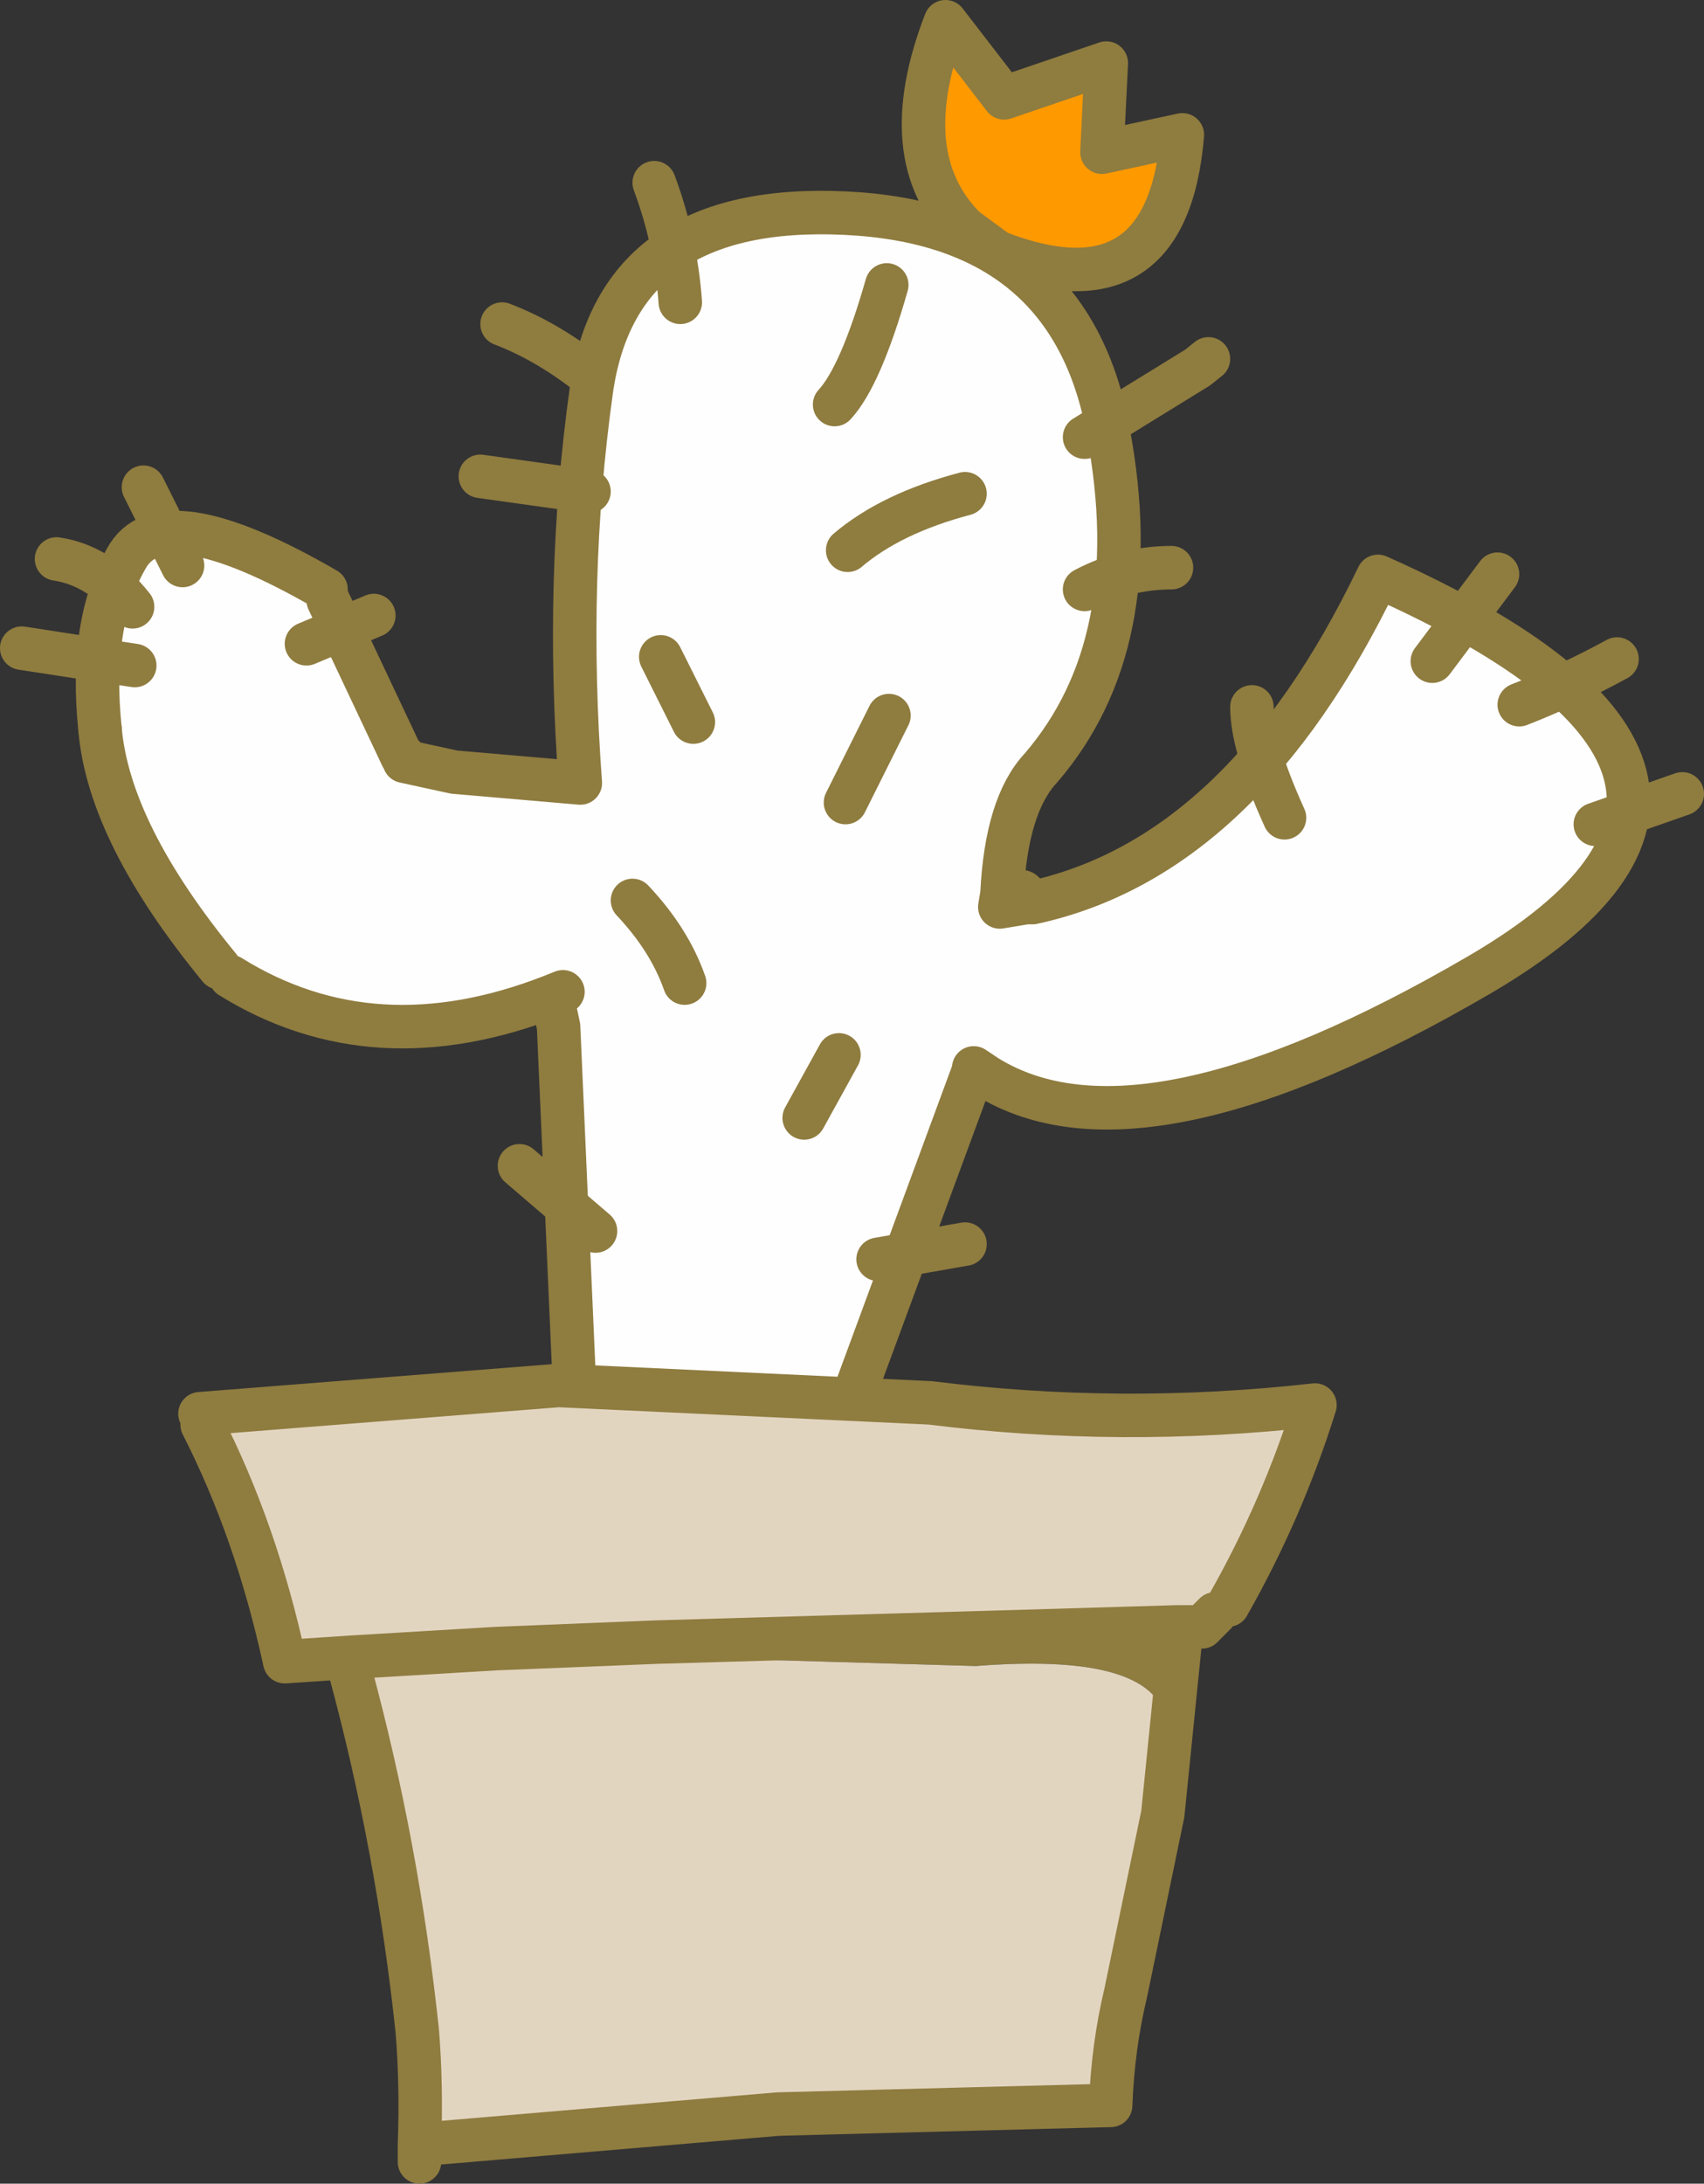 <?xml version="1.0" encoding="UTF-8" standalone="no"?>
<svg xmlns:xlink="http://www.w3.org/1999/xlink" height="50.2px" width="39.2px" xmlns="http://www.w3.org/2000/svg">
  <rect width="100%" height="100%" fill="#333333" stroke="none"/>
  <g transform="matrix(1.0, 0.0, 0.0, 1.0, 19.6, 25.1)">
    <path d="M4.15 -4.35 Q9.0 -5.4 12.1 -11.85 22.3 -7.3 14.45 -2.7 6.65 1.85 3.1 -0.35 L2.8 -0.55 2.8 -0.5 -0.65 8.85 Q-2.95 14.45 -5.8 10.25 -6.45 9.3 -6.4 8.1 L-6.4 7.95 -6.35 7.55 -6.75 -1.5 -6.85 -2.1 -6.65 -2.3 -6.9 -2.2 Q-11.0 -0.6 -14.3 -2.65 L-14.7 -2.5 -14.55 -2.85 Q-17.1 -5.95 -17.3 -8.35 -17.55 -10.75 -16.7 -12.25 -15.9 -13.75 -12.1 -11.55 L-12.05 -11.3 -10.35 -7.7 -10.3 -7.6 -10.3 -7.7 -10.35 -7.75 -9.15 -7.35 -6.25 -7.1 Q-6.6 -11.8 -6.0 -16.1 -5.4 -20.45 -0.15 -20.2 5.05 -19.95 5.9 -15.15 6.8 -10.3 4.35 -7.45 3.55 -6.6 3.45 -4.55 L3.4 -4.25 4.0 -4.35 4.15 -4.35 M-9.15 -7.35 L-10.3 -7.6 -9.15 -7.35" fill="#fefefe" fill-rule="evenodd" stroke="none"/>
    <path d="M4.15 -4.35 Q9.0 -5.4 12.1 -11.85 22.3 -7.3 14.45 -2.7 6.65 1.85 3.1 -0.35 L2.8 -0.5 -0.65 8.85 Q-2.95 14.45 -5.8 10.25 -6.45 9.3 -6.4 8.1 L-6.4 7.95 -6.35 7.55 -6.75 -1.5 -6.9 -2.2 Q-11.0 -0.6 -14.3 -2.65 M-14.55 -2.85 Q-17.1 -5.95 -17.3 -8.35 M-12.05 -11.3 L-10.35 -7.7 -10.3 -7.7 M-9.15 -7.35 L-6.25 -7.1 Q-6.6 -11.8 -6.0 -16.1 -5.4 -20.45 -0.15 -20.2 5.05 -19.95 5.9 -15.15 6.8 -10.3 4.35 -7.45 3.55 -6.6 3.45 -4.55 L3.4 -4.25 4.0 -4.35 Q3.75 -4.85 4.15 -4.35 L4.0 -4.35 M-6.9 -2.2 L-6.65 -2.3 M3.1 -0.35 L2.8 -0.55 2.8 -0.5 M-10.3 -7.6 L-9.15 -7.35" fill="none" stroke="#8f7c3f" stroke-linecap="round" stroke-linejoin="round" stroke-width="1.0"/>
    <path d="M-17.3 -8.35 Q-17.55 -10.75 -16.7 -12.25 -15.9 -13.75 -12.1 -11.55" fill="none" stroke="#8f7c3f" stroke-linecap="round" stroke-linejoin="round" stroke-width="1.0"/>
    <path d="M7.5 12.3 L7.55 12.65 7.15 16.6 7.25 14.75 Q7.3 12.85 2.85 13.2 L-4.05 13.0 -4.5 12.65 4.15 12.4 7.5 12.3" fill="#8f7c3f" fill-rule="evenodd" stroke="none"/>
    <path d="M-15.0 7.4 L-6.75 6.75 1.8 7.15 Q6.2 7.7 10.65 7.2 9.9 9.6 8.65 11.8 L8.35 12.0 8.05 12.3 7.55 12.3 7.5 12.3 4.15 12.4 -4.5 12.65 -8.2 12.8 -11.55 13.0 -8.2 12.8 -4.5 12.65 -4.05 13.0 2.85 13.2 Q7.3 12.85 7.25 14.75 L7.15 16.6 6.3 20.7 Q6.0 21.95 5.95 23.3 L-1.7 23.5 -9.95 24.2 Q-9.9 22.85 -10.0 21.6 -10.45 17.35 -11.55 13.3 L-11.55 13.0 -13.05 13.1 Q-13.7 10.1 -14.95 7.65 L-15.0 7.4" fill="#e2d5c0" fill-rule="evenodd" stroke="none"/>
    <path d="M-15.0 7.4 L-6.75 6.75 1.8 7.15 Q6.2 7.7 10.65 7.2 9.9 9.6 8.65 11.8 M8.35 12.0 L8.05 12.3 7.55 12.3 7.5 12.3 4.15 12.4 -4.5 12.65 -8.2 12.8 -11.55 13.0 -13.05 13.1 Q-13.7 10.1 -14.95 7.65 M7.55 12.65 L7.15 16.6 6.3 20.7 Q6.0 21.95 5.95 23.3 L-1.7 23.5 -9.95 24.2 -9.95 24.6 M-11.55 13.3 Q-10.45 17.35 -10.0 21.6 -9.9 22.85 -9.95 24.2" fill="none" stroke="#8f7c3f" stroke-linecap="round" stroke-linejoin="round" stroke-width="1.0"/>
    <path d="M2.6 -19.85 Q0.95 -21.5 2.15 -24.6 L3.5 -22.85 5.85 -23.65 5.75 -21.6 7.6 -22.0 Q7.25 -17.8 3.35 -19.3 L2.6 -19.85" fill="#ff9900" fill-rule="evenodd" stroke="none"/>
    <path d="M2.6 -19.85 Q0.95 -21.5 2.15 -24.6 L3.5 -22.85 5.85 -23.65 5.75 -21.6 7.6 -22.0 Q7.25 -17.8 3.35 -19.3 L2.6 -19.85 Z" fill="none" stroke="#8f7c3f" stroke-linecap="round" stroke-linejoin="round" stroke-width="1.0"/>
    <path d="M15.35 -8.9 Q16.5 -9.35 17.6 -9.95 M13.35 -9.9 L14.85 -11.9 M17.1 -6.15 L19.1 -6.85 M-19.1 -10.2 L-16.5 -9.8 M-16.55 -11.15 Q-17.3 -12.1 -18.3 -12.25 M-16.3 -13.9 L-15.4 -12.1 M-12.55 -10.3 L-11.0 -10.95 M5.35 -15.05 L7.95 -16.65 8.2 -16.85 M-8.55 -14.15 L-6.05 -13.8 M-8.05 -17.65 Q-7.0 -17.25 -6.0 -16.45 M-4.55 -20.9 Q-4.05 -19.55 -3.95 -18.15 M-5.05 -4.4 Q-4.2 -3.5 -3.85 -2.5 M-4.4 -10.0 L-3.65 -8.5 M9.95 -6.3 Q9.2 -7.95 9.2 -8.85 M5.35 -11.55 Q6.3 -12.05 7.35 -12.05 M0.85 -8.65 L-0.15 -6.65 M-0.4 -15.8 Q0.2 -16.45 0.8 -18.55 M2.6 -13.75 Q0.9 -13.3 -0.1 -12.45 M-7.65 1.7 L-5.9 3.2 M0.6 3.85 L2.6 3.5 M-0.3 -0.85 L-1.1 0.6" fill="none" stroke="#8f7c3f" stroke-linecap="round" stroke-linejoin="round" stroke-width="1.0"/>
  </g>
</svg>
